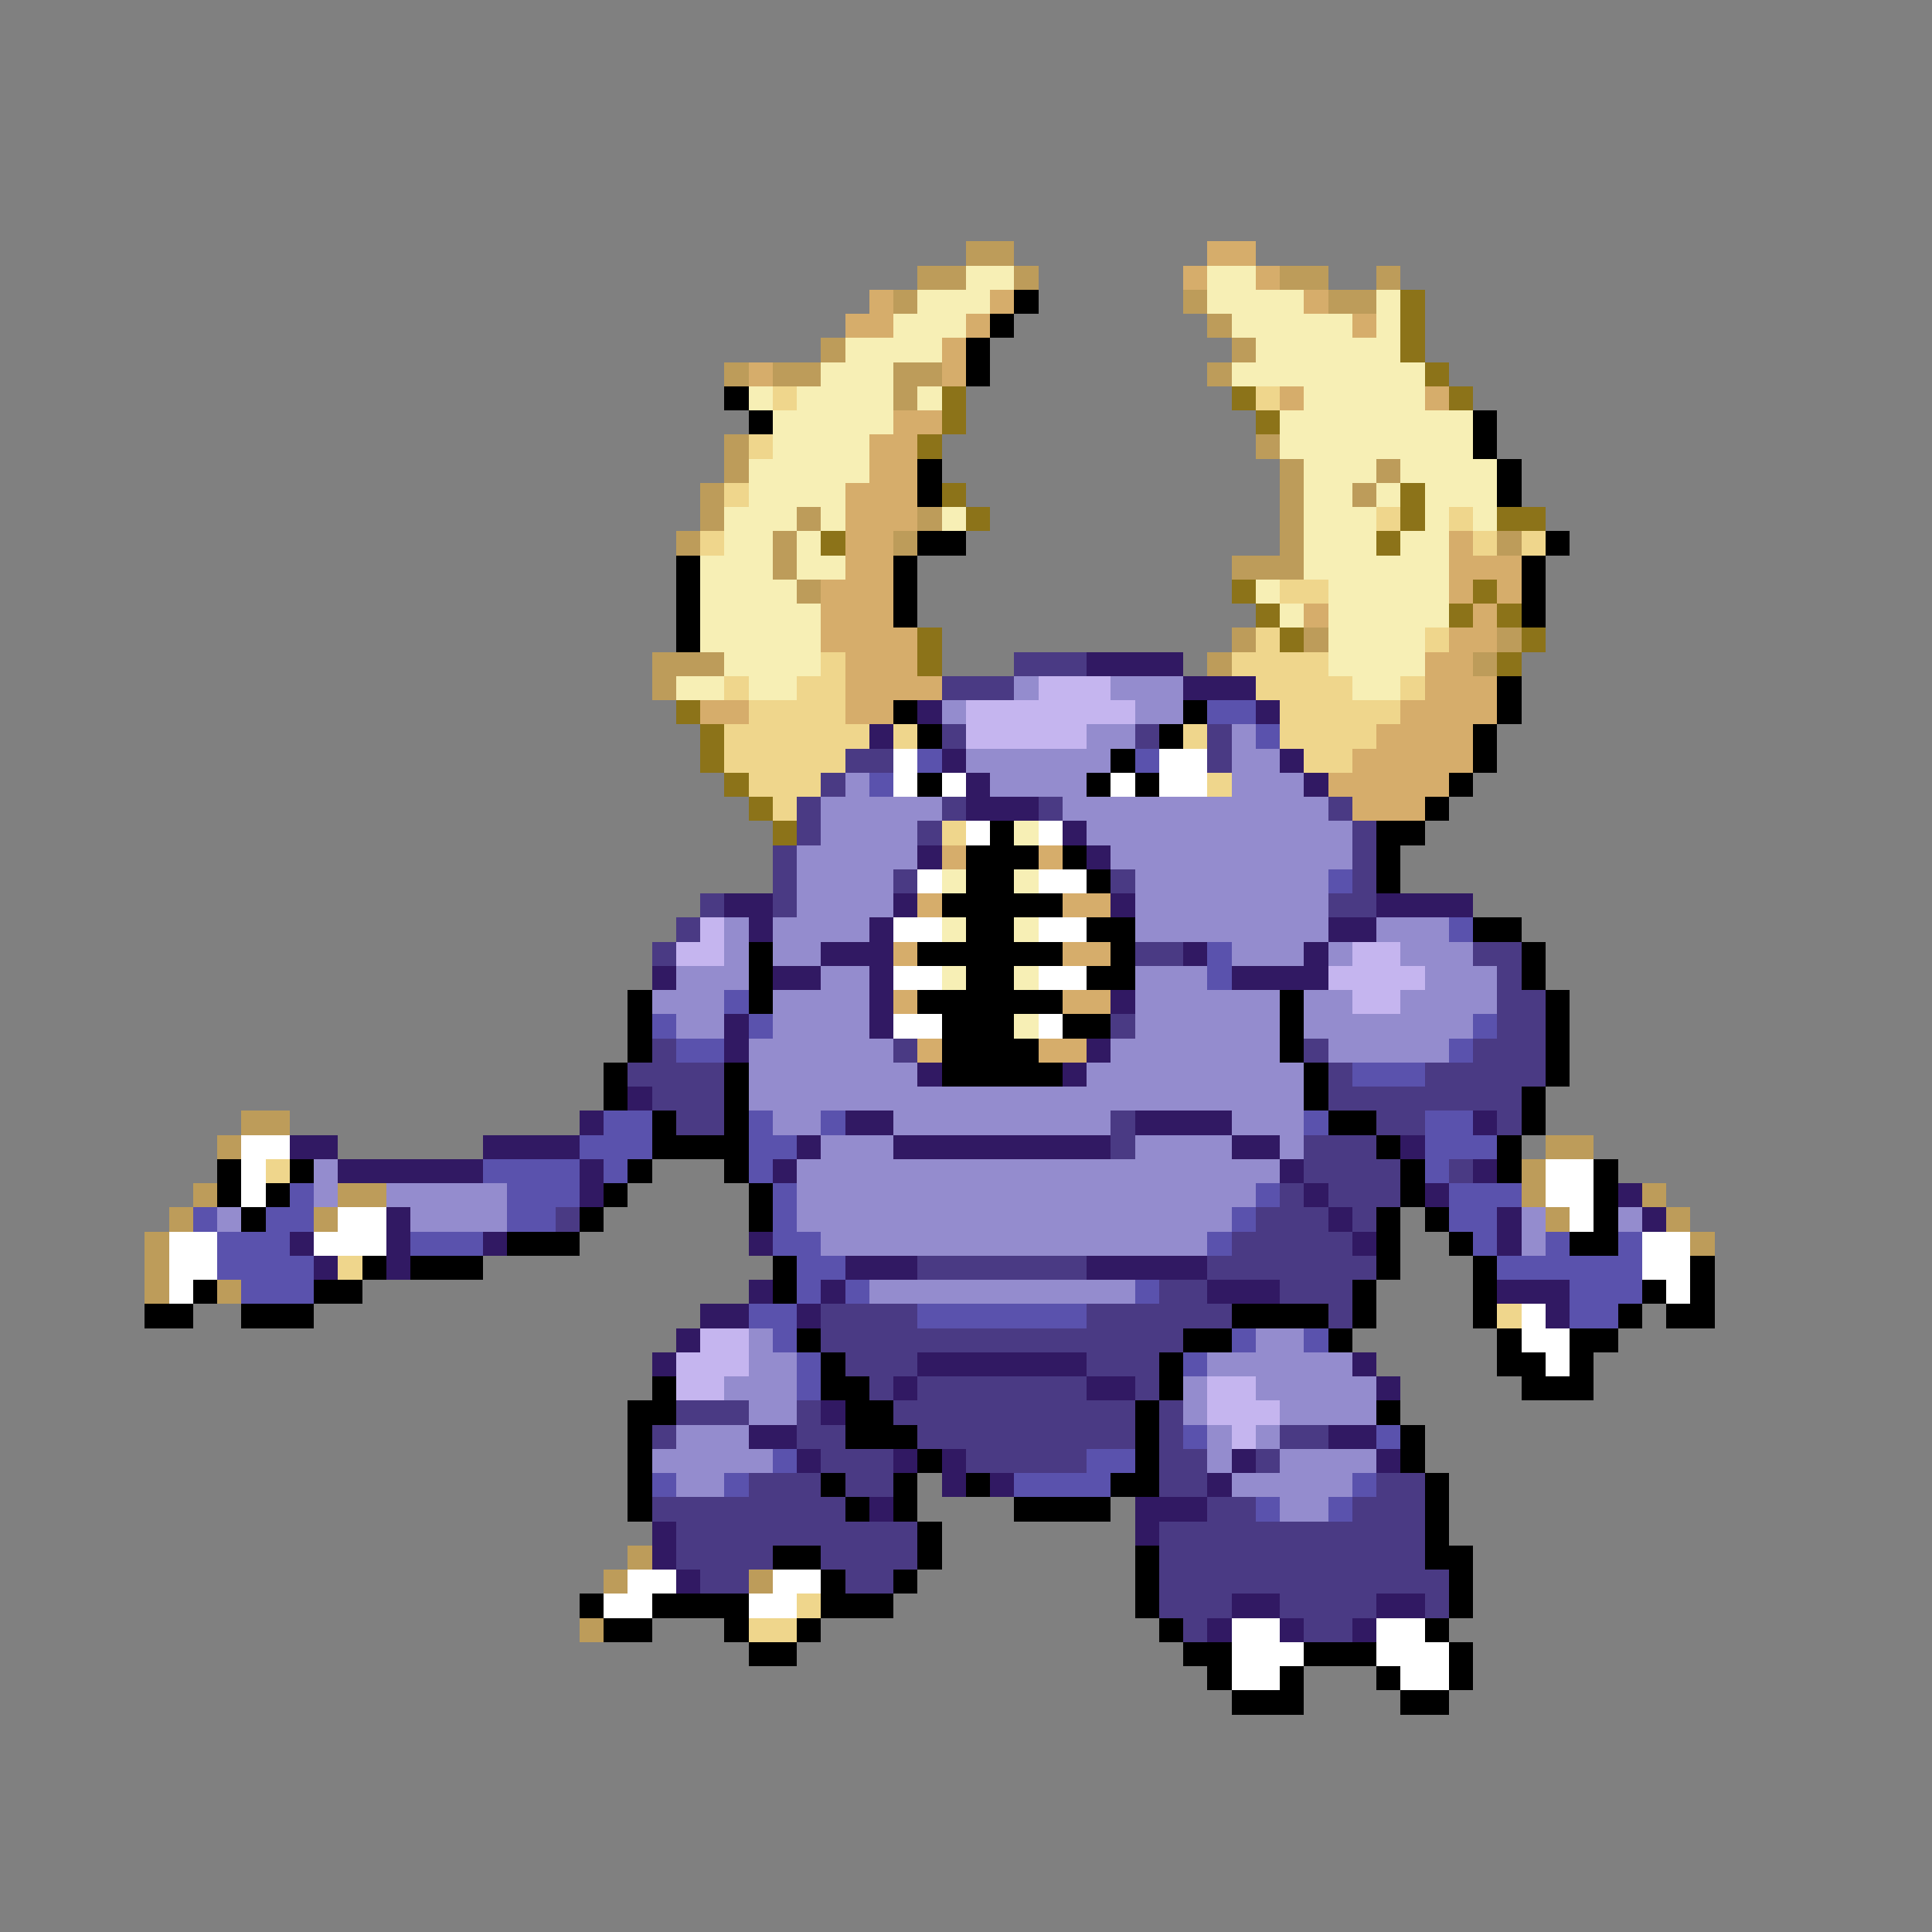 <svg xmlns="http://www.w3.org/2000/svg" viewBox="0 -0.5 80 80" shape-rendering="crispEdges">
<rect x="0" y="-0.5" width="80" height="80" fill="#808080" stroke="none"/>
<path stroke="#bd9c5a" d="M40 10h2M38 11h2M42 11h1M53 11h2M57 11h1M37 12h1M49 12h1M55 12h2M50 13h1M34 14h1M51 14h1M30 15h1M32 15h2M37 15h2M50 15h1M37 16h1M30 18h1M52 18h1M30 19h1M53 19h1M57 19h1M29 20h1M53 20h1M56 20h1M29 21h1M33 21h1M38 21h1M53 21h1M28 22h1M32 22h1M37 22h1M53 22h1M62 22h1M32 23h1M51 23h3M33 24h1M51 26h1M54 26h1M62 26h1M27 27h3M50 27h1M61 27h1M27 28h1M10 46h2M9 47h1M64 47h2M63 48h1M8 49h1M14 49h2M63 49h1M68 49h1M7 50h1M13 50h1M64 50h1M69 50h1M6 51h1M70 51h1M6 52h1M6 53h1M9 53h1M26 64h1M25 65h1M31 65h1M24 67h1" />
<path stroke="#d6ad6b" d="M50 10h2M49 11h1M52 11h1M36 12h1M41 12h1M54 12h1M35 13h2M40 13h1M56 13h1M39 14h1M31 15h1M39 15h1M53 16h1M59 16h1M37 17h2M36 18h2M36 19h2M35 20h3M35 21h3M35 22h2M60 22h1M35 23h2M60 23h3M34 24h3M60 24h1M62 24h1M34 25h3M54 25h1M61 25h1M34 26h4M60 26h2M35 27h3M59 27h2M35 28h4M59 28h3M29 29h2M35 29h2M58 29h4M57 30h4M56 31h5M55 32h5M56 33h3M39 35h1M43 35h1M38 37h1M44 37h2M37 39h1M44 39h2M37 41h1M44 41h2M38 43h1M43 43h2" />
<path stroke="#f7efb5" d="M40 11h2M50 11h2M38 12h3M50 12h4M57 12h1M37 13h3M51 13h5M57 13h1M35 14h4M52 14h6M34 15h3M51 15h8M31 16h1M33 16h4M38 16h1M54 16h5M32 17h5M53 17h8M32 18h4M53 18h8M31 19h5M54 19h3M58 19h4M31 20h4M54 20h2M57 20h1M59 20h3M30 21h3M34 21h1M39 21h1M54 21h3M59 21h1M61 21h1M30 22h2M33 22h1M54 22h3M58 22h2M29 23h3M33 23h2M54 23h6M29 24h4M52 24h1M55 24h5M29 25h5M53 25h1M55 25h5M29 26h5M55 26h4M30 27h4M55 27h4M28 28h2M31 28h2M56 28h2M42 34h1M39 36h1M42 36h1M39 38h1M42 38h1M39 40h1M42 40h1M42 42h1" />
<path stroke="#000000" d="M42 12h1M41 13h1M40 14h1M40 15h1M30 16h1M31 17h1M61 17h1M61 18h1M38 19h1M62 19h1M38 20h1M62 20h1M38 22h2M64 22h1M28 23h1M37 23h1M63 23h1M28 24h1M37 24h1M63 24h1M28 25h1M37 25h1M63 25h1M28 26h1M62 28h1M37 29h1M49 29h1M62 29h1M38 30h1M48 30h1M61 30h1M46 31h1M61 31h1M38 32h1M45 32h1M47 32h1M60 32h1M59 33h1M41 34h1M57 34h2M40 35h3M44 35h1M57 35h1M40 36h2M45 36h1M57 36h1M39 37h5M40 38h2M45 38h2M61 38h2M31 39h1M38 39h6M46 39h1M63 39h1M31 40h1M40 40h2M45 40h2M63 40h1M26 41h1M31 41h1M38 41h6M53 41h1M64 41h1M26 42h1M39 42h3M44 42h2M53 42h1M64 42h1M26 43h1M39 43h4M53 43h1M64 43h1M25 44h1M30 44h1M39 44h5M54 44h1M64 44h1M25 45h1M30 45h1M54 45h1M63 45h1M27 46h1M30 46h1M55 46h2M63 46h1M27 47h4M57 47h1M62 47h1M9 48h1M12 48h1M26 48h1M30 48h1M58 48h1M62 48h1M66 48h1M9 49h1M11 49h1M25 49h1M31 49h1M58 49h1M66 49h1M10 50h1M24 50h1M31 50h1M57 50h1M59 50h1M66 50h1M21 51h3M57 51h1M60 51h1M65 51h2M15 52h1M17 52h3M32 52h1M57 52h1M61 52h1M70 52h1M8 53h1M13 53h2M32 53h1M56 53h1M61 53h1M68 53h1M70 53h1M6 54h2M10 54h3M51 54h4M56 54h1M61 54h1M67 54h1M69 54h2M33 55h1M49 55h2M55 55h1M62 55h1M65 55h2M34 56h1M48 56h1M62 56h2M65 56h1M27 57h1M34 57h2M48 57h1M63 57h3M26 58h2M35 58h2M47 58h1M57 58h1M26 59h1M35 59h3M47 59h1M58 59h1M26 60h1M38 60h1M47 60h1M58 60h1M26 61h1M34 61h1M37 61h1M40 61h1M46 61h2M59 61h1M26 62h1M35 62h1M37 62h1M42 62h4M59 62h1M38 63h1M59 63h1M32 64h2M38 64h1M47 64h1M59 64h2M34 65h1M37 65h1M47 65h1M60 65h1M24 66h1M27 66h4M34 66h3M47 66h1M60 66h1M25 67h2M30 67h1M33 67h1M48 67h1M59 67h1M31 68h2M49 68h2M54 68h3M60 68h1M50 69h1M53 69h1M57 69h1M60 69h1M51 70h3M58 70h2" />
<path stroke="#8c7319" d="M58 12h1M58 13h1M58 14h1M59 15h1M39 16h1M51 16h1M60 16h1M39 17h1M52 17h1M38 18h1M39 20h1M58 20h1M40 21h1M58 21h1M62 21h2M34 22h1M57 22h1M51 24h1M61 24h1M52 25h1M60 25h1M62 25h1M38 26h1M53 26h1M63 26h1M38 27h1M62 27h1M28 29h1M29 30h1M29 31h1M30 32h1M31 33h1M32 34h1" />
<path stroke="#efd68c" d="M32 16h1M52 16h1M31 18h1M30 20h1M57 21h1M60 21h1M29 22h1M61 22h1M63 22h1M53 24h2M52 26h1M59 26h1M34 27h1M51 27h4M30 28h1M33 28h2M52 28h4M58 28h1M31 29h4M53 29h5M30 30h6M37 30h1M49 30h1M53 30h4M30 31h5M54 31h2M31 32h3M50 32h1M32 33h1M39 34h1M11 48h1M14 52h1M62 54h1M33 66h1M31 67h2" />
<path stroke="#4a3a84" d="M42 27h3M39 28h3M39 30h1M47 30h1M50 30h1M35 31h2M50 31h1M34 32h1M33 33h1M39 33h1M43 33h1M55 33h1M33 34h1M38 34h1M56 34h1M32 35h1M56 35h1M32 36h1M37 36h1M46 36h1M56 36h1M29 37h1M32 37h1M55 37h2M28 38h1M27 39h1M47 39h2M61 39h2M62 40h1M62 41h2M46 42h1M62 42h2M27 43h1M37 43h1M54 43h1M61 43h3M26 44h4M55 44h1M59 44h5M27 45h3M55 45h8M28 46h2M46 46h1M57 46h2M62 46h1M46 47h1M54 47h3M54 48h4M60 48h1M53 49h1M55 49h3M23 50h1M52 50h3M56 50h1M51 51h5M38 52h7M50 52h7M48 53h2M53 53h3M34 54h4M45 54h6M55 54h1M34 55h15M35 56h3M45 56h3M36 57h1M38 57h7M47 57h1M28 58h3M33 58h1M37 58h10M48 58h1M27 59h1M33 59h2M38 59h9M48 59h1M53 59h2M34 60h3M40 60h5M48 60h2M52 60h1M31 61h3M35 61h2M48 61h2M57 61h2M27 62h8M50 62h2M56 62h3M28 63h10M48 63h11M28 64h4M34 64h4M48 64h11M29 65h2M35 65h2M48 65h12M48 66h3M53 66h4M59 66h1M49 67h1M54 67h2" />
<path stroke="#311963" d="M45 27h4M49 28h3M38 29h1M52 29h1M36 30h1M39 31h1M53 31h1M40 32h1M54 32h1M40 33h3M44 34h1M38 35h1M45 35h1M30 37h2M37 37h1M46 37h1M57 37h4M31 38h1M36 38h1M55 38h2M34 39h3M49 39h1M54 39h1M27 40h1M32 40h2M36 40h1M51 40h4M36 41h1M46 41h1M30 42h1M36 42h1M30 43h1M45 43h1M38 44h1M44 44h1M26 45h1M24 46h1M35 46h2M47 46h4M61 46h1M12 47h2M20 47h4M33 47h1M37 47h9M51 47h2M58 47h1M14 48h6M24 48h1M32 48h1M53 48h1M61 48h1M24 49h1M54 49h1M59 49h1M67 49h1M16 50h1M55 50h1M62 50h1M68 50h1M12 51h1M16 51h1M20 51h1M31 51h1M56 51h1M62 51h1M13 52h1M16 52h1M35 52h3M45 52h5M31 53h1M34 53h1M50 53h3M62 53h3M29 54h2M33 54h1M64 54h1M28 55h1M27 56h1M38 56h7M56 56h1M37 57h1M45 57h2M57 57h1M34 58h1M31 59h2M55 59h2M33 60h1M37 60h1M39 60h1M51 60h1M57 60h1M39 61h1M41 61h1M50 61h1M36 62h1M47 62h3M27 63h1M47 63h1M27 64h1M28 65h1M51 66h2M57 66h2M50 67h1M53 67h1M56 67h1" />
<path stroke="#948cce" d="M42 28h1M46 28h3M39 29h1M47 29h2M45 30h2M51 30h1M40 31h6M51 31h2M35 32h1M41 32h4M51 32h3M34 33h5M44 33h11M34 34h4M45 34h11M33 35h5M46 35h10M33 36h4M47 36h8M33 37h4M47 37h8M30 38h1M32 38h4M47 38h8M57 38h3M30 39h1M32 39h2M51 39h3M55 39h1M58 39h3M28 40h3M34 40h2M47 40h3M59 40h3M27 41h3M32 41h4M47 41h6M54 41h2M58 41h4M28 42h2M32 42h4M47 42h6M54 42h7M31 43h6M46 43h7M55 43h5M31 44h7M45 44h9M31 45h23M32 46h2M37 46h9M51 46h3M34 47h3M47 47h4M53 47h1M13 48h1M33 48h20M13 49h1M16 49h5M33 49h19M9 50h1M17 50h4M33 50h18M63 50h1M67 50h1M34 51h16M63 51h1M36 53h11M31 55h1M52 55h2M31 56h2M50 56h6M30 57h3M49 57h1M52 57h5M31 58h2M49 58h1M53 58h4M28 59h3M50 59h1M52 59h1M27 60h5M50 60h1M53 60h4M28 61h2M51 61h5M53 62h2" />
<path stroke="#c5b5ef" d="M43 28h3M40 29h7M40 30h5M29 38h1M28 39h2M56 39h2M55 40h4M56 41h2M29 55h2M28 56h3M28 57h2M50 57h2M50 58h3M51 59h1" />
<path stroke="#5a52ad" d="M50 29h2M52 30h1M38 31h1M47 31h1M36 32h1M55 36h1M60 38h1M50 39h1M50 40h1M30 41h1M27 42h1M31 42h1M61 42h1M28 43h2M60 43h1M56 44h3M25 46h2M31 46h1M34 46h1M54 46h1M59 46h2M24 47h3M31 47h2M59 47h3M20 48h4M25 48h1M31 48h1M59 48h1M12 49h1M21 49h3M32 49h1M52 49h1M60 49h3M8 50h1M11 50h2M21 50h2M32 50h1M51 50h1M60 50h2M9 51h3M17 51h3M32 51h2M50 51h1M61 51h1M64 51h1M67 51h1M9 52h4M33 52h2M62 52h6M10 53h3M33 53h1M35 53h1M47 53h1M65 53h3M31 54h2M38 54h7M65 54h2M32 55h1M51 55h1M54 55h1M33 56h1M49 56h1M33 57h1M49 59h1M57 59h1M32 60h1M45 60h2M27 61h1M30 61h1M42 61h4M56 61h1M52 62h1M55 62h1" />
<path stroke="#ffffff" d="M37 31h1M48 31h2M37 32h1M39 32h1M46 32h1M48 32h2M40 34h1M43 34h1M38 36h1M43 36h2M37 38h2M43 38h2M37 40h2M43 40h2M37 42h2M43 42h1M10 47h2M10 48h1M64 48h2M10 49h1M64 49h2M14 50h2M65 50h1M7 51h2M13 51h3M68 51h2M7 52h2M68 52h2M7 53h1M69 53h1M63 54h1M63 55h2M64 56h1M26 65h2M32 65h2M25 66h2M31 66h2M51 67h2M57 67h2M51 68h3M57 68h3M51 69h2M58 69h2" />
</svg>